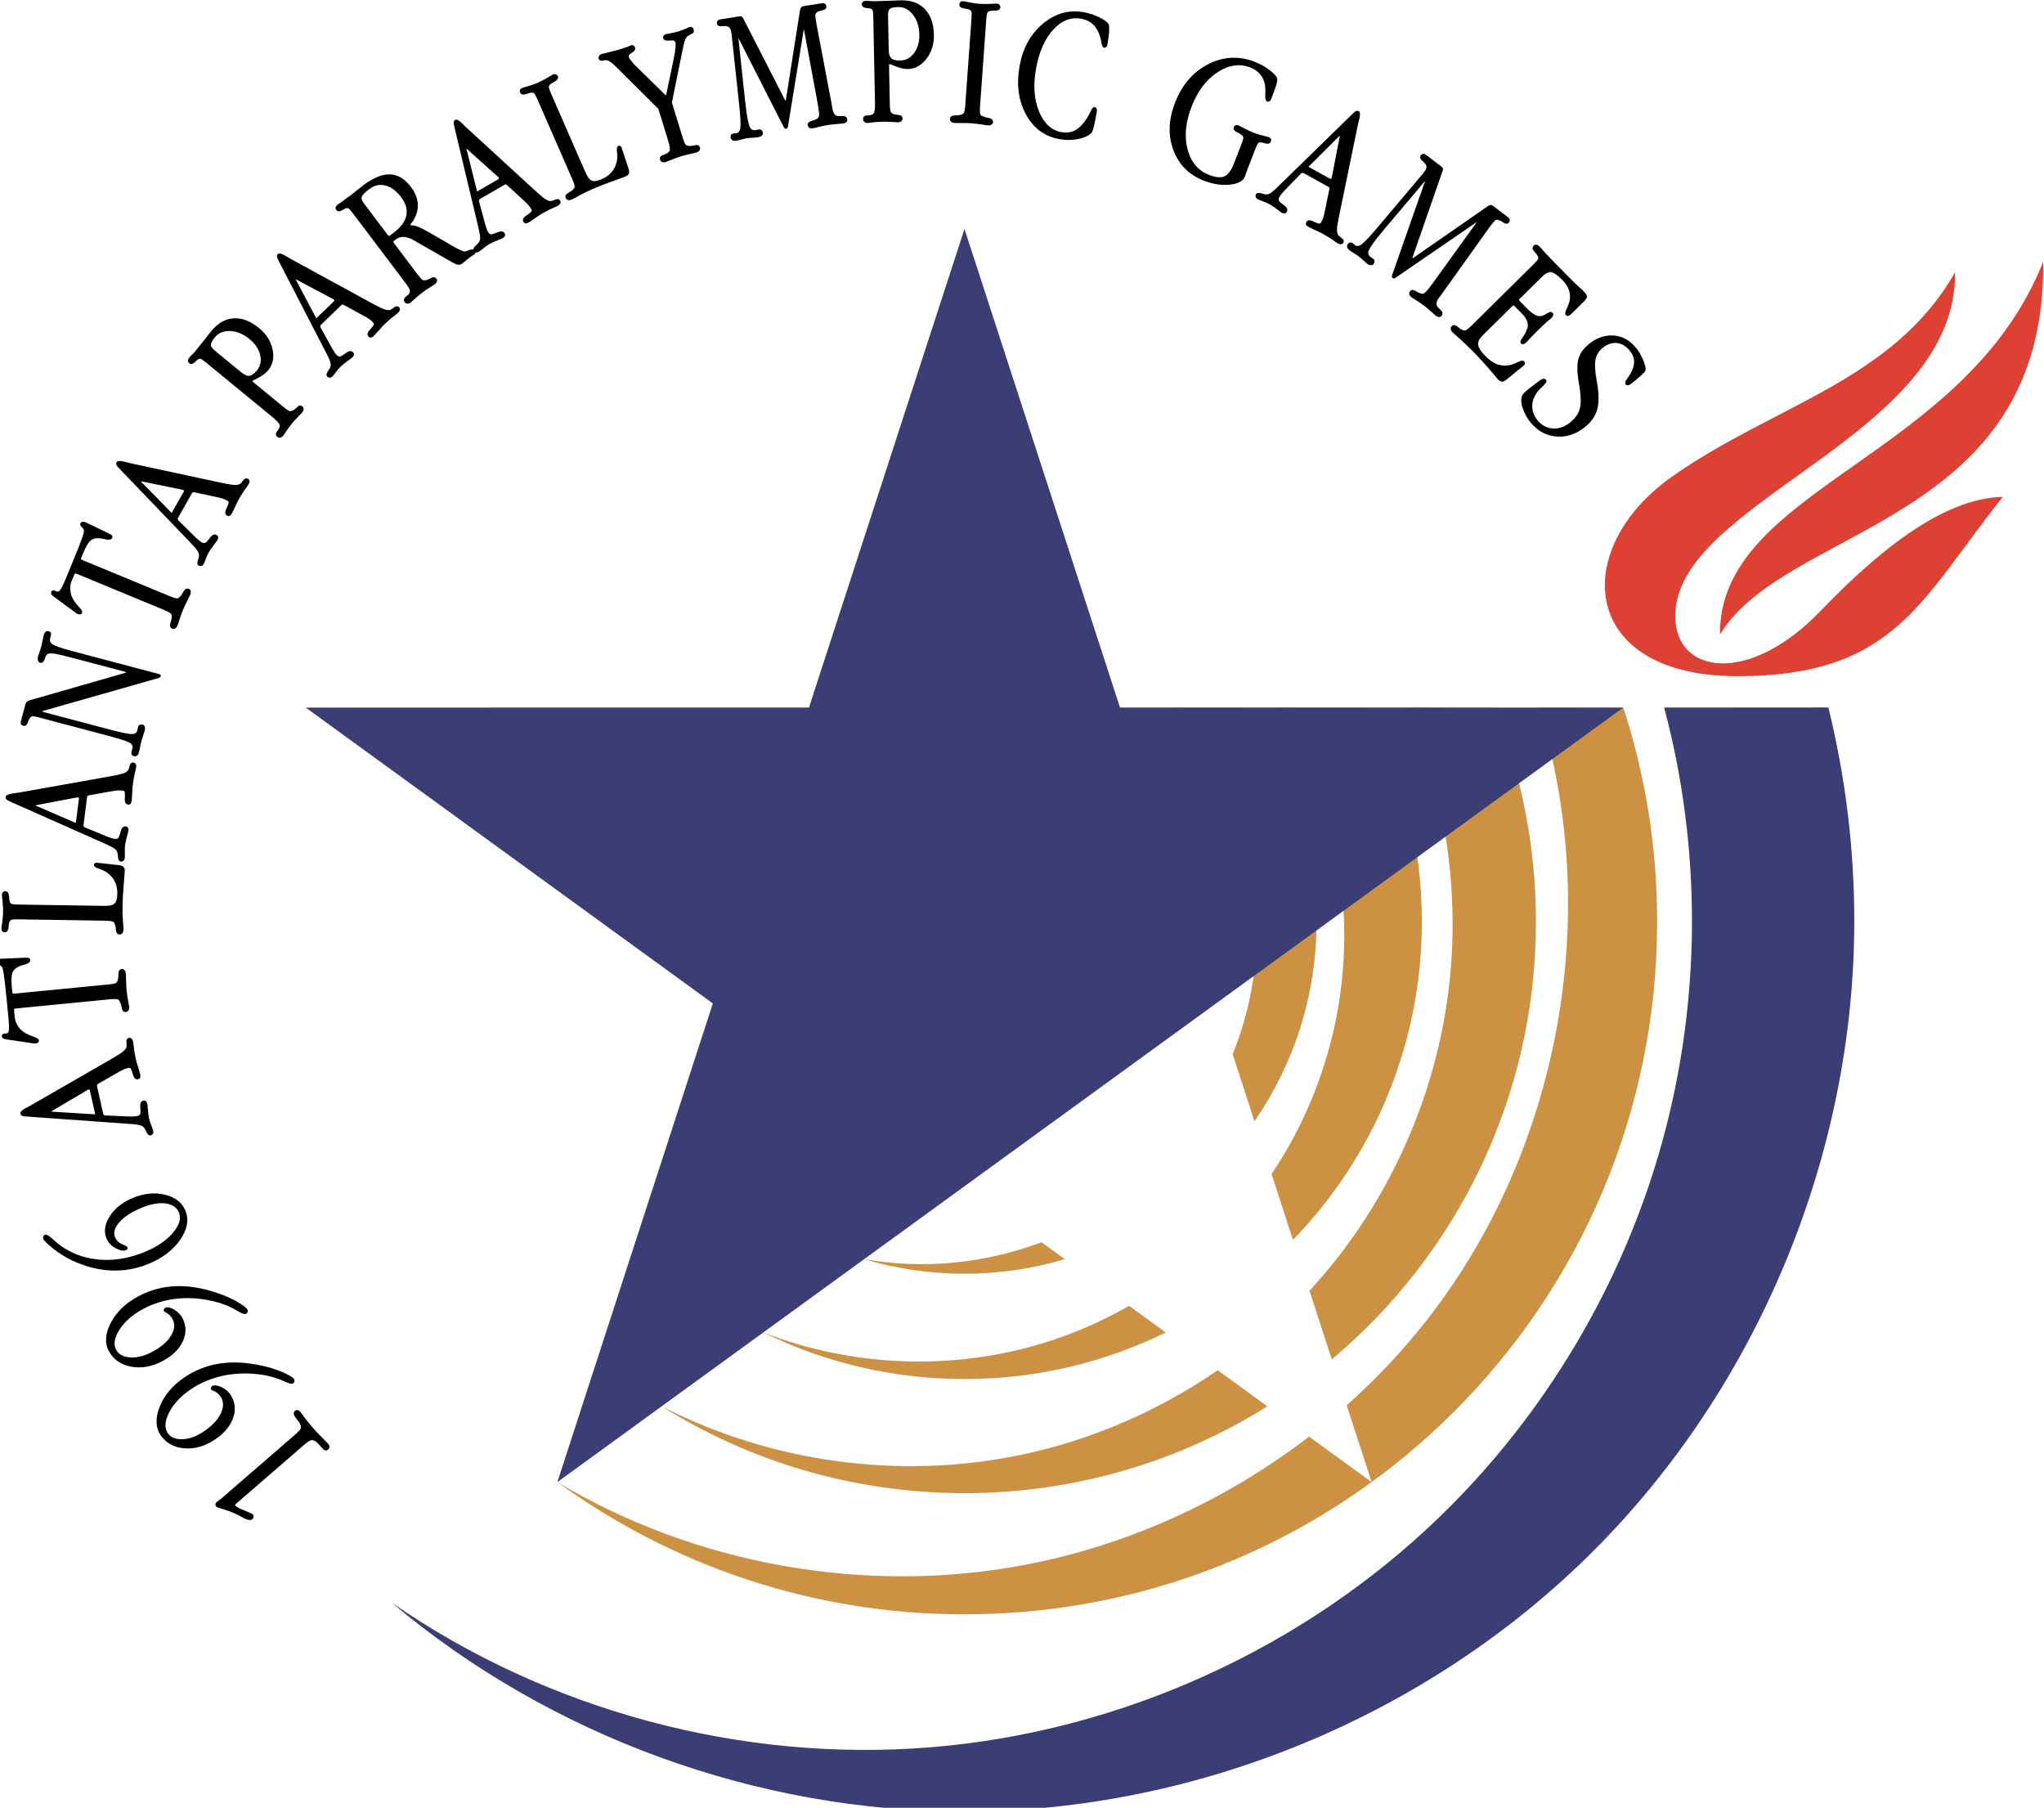 <?xml version="1.0" encoding="UTF-8"?>
<!-- Created with Inkscape (http://www.inkscape.org/) -->
<svg width="79.375mm" height="70.191mm" version="1.1" viewBox="0 0 79.375 70.191" xmlns="http://www.w3.org/2000/svg" xmlns:cc="http://creativecommons.org/ns#" xmlns:dc="http://purl.org/dc/elements/1.1/" xmlns:rdf="http://www.w3.org/1999/02/22-rdf-syntax-ns#">
 <g transform="translate(355.77 -237.06)">
  <g transform="matrix(.255 0 0 .255 -265.23 229.05)">
   <path d="m-176.65 139.15c10.215 11.401 14.849 27.583 12.218 42.663-0.605 3.467-1.589 6.861-2.906 10.121l3.319 10.216c5.963-8.642 9.458-19.117 9.458-30.411 0-12.236-4.099-23.515-10.999-32.538zm16.183 0c6.69 10.522 10.251 23.008 10.118 35.476s-3.961 24.874-10.875 35.251c-0.063 0.095-0.129 0.188-0.193 0.283l3.262 10.041c12.149-12.537 19.63-29.624 19.63-48.461 0-11.778-2.924-22.811-8.084-32.538zm19.82 0c6.026 13.907 8.124 29.49 5.991 44.495-2.132 15.005-8.489 29.387-18.15 41.064-0.914 1.105-1.862 2.182-2.833 3.236l3.397 10.456c19.005-15.963 31.09-39.9 31.09-66.662 0-11.53-2.242-22.468-6.314-32.538zm19.895 0c9.816 31.348 3.258 67.342-16.982 93.214-3.678 4.701-7.785 9.057-12.238 13.028l3.796 11.683-9.532-6.925c-12.739 9.801-27.771 16.638-43.576 19.587-24.116 4.5-49.819-0.09-70.851-12.629 17.425 12.662 38.822 20.111 61.959 20.111 58.255 0 105.48-47.225 105.48-105.48 0-11.38-1.802-22.269-5.137-32.538zm-75.689 81.408c-8.563 3.228-17.994 4.181-27.009 2.572l0.025 0.023c4.833 1.431 9.951 2.2 15.249 2.2 5.312 0 10.441-0.776 15.286-2.215zm13.33 9.684c-3.988 2.282-8.215 4.144-12.599 5.523-13.977 4.399-29.452 3.87-43.117-1.475 9.234 4.546 19.645 7.099 30.652 7.099 10.998 0 21.398-2.553 30.646-7.092zm13.496 9.805c-9.104 6.258-19.443 10.725-30.266 12.946-18.28 3.751-37.814 1.074-54.423-7.457 13.363 8.381 29.18 13.227 46.129 13.227 16.942 0 32.75-4.847 46.122-13.222z" fill="#cc9143" fill-rule="evenodd"/>
   <path d="m-121.96 95.55q-0.598-0.759-0.971-1.714-0.375-0.935-0.328-1.587 0.018-0.413 0.214-0.693 0.22-0.318 0.789-0.767 0.547-0.431 0.902-0.693 0.344-0.253 0.623-0.473 0.424-0.334 0.653-0.388 0.24-0.063 0.363 0.094 0.158 0.201-0.559 0.875-0.724 0.643-1.072 1.28-0.582 0.983-0.503 2.025 0.09 1.033 0.794 1.926 0.95 1.205 2.401 1.347 1.433 0.119 2.739-0.91 1.228-0.968 1.563-2.173 0.182-0.596 0.136-1.573-0.026-0.975-0.261-2.328-0.435-2.48-0.075-3.723 0.36-1.242 1.61-2.228 1.763-1.39 3.715-1.209 1.929 0.198 3.267 1.895 0.642 0.815 1.039 1.823 0.408 0.999 0.329 1.405-0.041 0.177-0.598 0.688-0.489 0.458-1.55 1.294-0.212 0.167-0.388 0.197-0.176 0.03-0.264-0.082-0.15-0.19 0.247-0.72 0.28-0.402 0.483-0.742 0.609-1.041 0.591-1.913-7e-3 -0.881-0.623-1.662-0.906-1.15-2.061-1.307-1.177-0.14-2.283 0.731-0.949 0.748-1.172 1.865t0.216 3.557q0.248 1.325 0.238 2.345 0.01 1.023-0.206 1.736-0.419 1.488-1.859 2.623-2.031 1.601-4.3 1.363-2.291-0.221-3.839-2.185zm3.216-24.393 2.887 2.921q0.519 0.526 1.089 1.041 0.58 0.526 0.63 0.576 0.619 0.627 0.638 0.868-0.021 0.241-0.476 0.691l-1.789 1.768q-0.263 0.26-0.444 0.339-0.181 0.059-0.301-0.062-0.17-0.172 0.196-0.913 0.346-0.721 0.44-1.274 0.126-0.884-0.171-1.669-0.287-0.775-1.026-1.523-1.089-1.102-1.762-1.196-0.653-0.094-1.481 0.725l-3.396 3.357q-0.182 0.18-0.173 0.29 0.01 0.09 0.309 0.394l1.019 1.031q0.559 0.566 1.09 0.881 0.481 0.284 0.883 0.287 0.352-0.028 0.584-0.117 0.302-0.119 0.635-0.348 0 0 0.081-0.04 0.383-0.239 0.553-0.067 0.12 0.121 0.069 0.272-0.031 0.151-0.213 0.33-0.081 0.08-0.677 0.589-0.596 0.509-1.263 1.168-1.051 1.039-1.79 1.849l-0.142 0.14q-0.152 0.15-0.323 0.219-0.161 0.039-0.261-0.062-0.18-0.182 0.195-0.672l0.02-0.02q0.03-0.03 0.051-0.07 0.03-0.03 0.041-0.06 0.487-0.741 0.702-1.433 0.154-0.532-0.064-1.116-0.208-0.574-0.787-1.16l-1.129-1.142q-0.16-0.162-0.291-0.152-0.131 0.009-0.363 0.239l-4.447 4.395q-0.768 0.759-0.682 1.493 0.096 0.744 1.065 1.725 0.949 0.96 1.821 1.317 0.872 0.357 1.898 0.202 0.563-0.077 1.349-0.454 0.736-0.367 0.916-0.186 0.05 0.051 0.059 0.181 0.029 0.131-0.021 0.181-0.04 0.04-0.111 0.09-0.071 0.05-0.151 0.11-0.061 0.06-0.151 0.13l-2.131 1.746q-0.505 0.419-0.736 0.428-0.231 0.029-0.581-0.325-0.15-0.152-0.509-0.596-1.626-1.969-3.315-3.677-1.369-1.385-2.738-2.568-0.35-0.314-0.35-0.314-0.2-0.202-0.239-0.403-0.019-0.201 0.143-0.361 0.273-0.27 0.753 0.155 0.28 0.243 0.4 0.304 0.531 0.315 0.823 0.246 0.322-0.079 1.09-0.838l9.471-9.36q0.546-0.539 0.648-0.8 0.072-0.251-0.137-0.604-0.149-0.232-0.199-0.303-0.08-0.101-0.23-0.253-0.269-0.313-0.289-0.474-9e-3 -0.171 0.132-0.311 0.142-0.14 0.312-0.109 0.151 0.011 0.34 0.203l0.18 0.182q0.299 0.343 0.919 1.01 0.579 0.626 0.909 0.96zm-19.254-16.081 2.273 1.73q0.226 0.172 0.271 0.278 0.045 0.105-0.025 0.267l-4.587 13.188q-0.043 0.128-0.044 0.199 0.011 0.08 0.056 0.114 0.045 0.034 0.142 9.78e-4 0.06-0.008 0.191-0.087l11.232-7.793 0.017-0.023q0.426-0.301 0.674-0.112l2.33 1.773q0.147 0.112 0.191 0.288 0.022 0.159-0.082 0.295-0.241 0.317-0.702-0.016-0.438-0.316-0.773-0.392-0.326-0.088-0.552 0.045-0.214 0.141-0.636 0.695l-0.37 0.486-7.387 10.343-0.232 0.305-0.017 0.023q-0.608 0.823-0.311 1.371 0.151 0.294 0.527 0.598 0.452 0.415 0.194 0.755-0.112 0.147-0.305 0.143-0.193-0.004-0.408-0.168-0.011-0.009-0.669-0.599-0.658-0.59-1.099-0.926-0.486-0.37-1.185-0.813t-0.733-0.468q-0.226-0.172-0.293-0.366-0.047-0.196 0.091-0.377 0.215-0.283 0.756 0.039 0.575 0.348 0.904 0.384 0.29 0.042 0.538-0.144 0.26-0.177 0.759-0.833l0.43-0.565 6.758-9.376q0.129-0.17 0.161-0.235 0.046-0.108 0.035-0.116-0.034-0.026-0.114-0.015-0.06 0.008-0.143 0.07l-12.468 8.549q-0.094 0.053-0.171 0.084-0.08 0.011-0.136-0.032-0.045-0.034-0.056-0.114 4.9e-4 -0.071 0.035-0.187l5.021-14.322q0.012-0.062-5e-3 -0.111-0.051-0.074-0.085-0.1-0.034-0.026-0.105 0.045-0.109 0.096-0.203 0.22l-6.098 7.217-0.086 0.113-0.146 0.192q-0.63 0.735-1.026 1.255-1.041 1.369-1.144 1.879-0.109 0.542 0.355 0.895 0.113 0.086 0.212 0.144 0.11 0.066 0.246 0.169 0.136 0.103 0.137 0.265 0.01 0.151-0.119 0.32-0.129 0.17-0.336 0.137-0.224-0.01-0.485-0.208-0.26-0.198-0.599-0.527-0.361-0.346-0.622-0.544-0.351-0.267-0.792-0.531-0.442-0.265-0.645-0.419-0.26-0.198-0.318-0.403-0.058-0.205 0.088-0.397 0.12-0.158 0.28-0.18 0.142 9.78e-4 0.346 0.156 0.102 0.077 0.15 0.132 0.048 0.054 0.116 0.106 0.475 0.361 1.152-0.106 0.72-0.524 2.683-2.869l6.726-7.972 0.198-0.26q0.301-0.396 0.332-0.694 0.05-0.301-0.152-0.598-0.189-0.268-0.485-0.512-0.478-0.381-0.237-0.698 0.112-0.147 0.251-0.166 0.159-0.022 0.329 0.107zm-10.377-4.81-2.91 14.118q-0.306 1.488-0.296 1.997-0.011 0.547 0.191 0.886 0.133 0.171 0.527 0.455 0.42 0.298 0.268 0.571-0.09 0.162-0.262 0.18-0.173 0.018-0.433-0.127-0.062-0.034-0.142-0.095-0.08-0.061-0.217-0.137-0.573-0.432-0.976-0.672-0.632-0.383-0.968-0.57-0.36-0.2-1.115-0.538t-0.942-0.441q-0.311-0.172-0.388-0.297-0.07-0.137 0.026-0.311 0.11-0.199 0.371-0.2 0.266 0.018 0.683 0.233l0.075 0.041q0.656 0.283 0.83 0.233 0.186-0.043 0.352-0.341 0.138-0.249 0.247-0.562 0.124-0.37 0.196-0.704l0.771-3.733q0.032-0.145-7e-3 -0.28t-0.151-0.197l-3.852-2.138q-0.112-0.062-0.291-0.032-0.167 0.037-0.275 0.173l-2.517 2.602q-0.226 0.232-0.448 0.515-0.181 0.208-0.305 0.432-0.193 0.348-0.121 0.599 0.066 0.232 0.454 0.528 0.653 0.492 0.784 0.695 0.13 0.235-1e-3 0.471-0.083 0.149-0.236 0.162-0.153 0.012-0.389-0.119-0.075-0.041-0.715-0.527-0.641-0.486-1.125-0.755-0.422-0.234-0.993-0.437-0.57-0.203-0.794-0.327-0.199-0.11-0.238-0.246-0.057-0.161 0.026-0.311 0.152-0.273 0.791-0.049 0.639 0.225 1.085 0.066 0.265-0.097 0.68-0.435 0.363-0.302 1.472-1.393l10.677-10.425q0.132-0.122 0.132-0.122 0.379-0.391 0.616-0.26 0.261 0.145 0.036 1.077-0.098 0.352-0.185 0.743zm-3.736 8.166 1.201-6.176q0.039-0.157 0.029-0.228-0.01-0.07-0.047-0.091-0.05-0.028-0.115 0.001-0.065 0.029-0.157 0.108l-4.499 4.476q-0.119 0.097-0.119 0.097-0.033 0.03-0.054 0.068-0.035 0.062 6e-3 0.166 0.022 0.077 0.134 0.139l3.131 1.738q0.124 0.069 0.233 0.048 0.116-0.033 0.178-0.145l0.062-0.112q0.014-0.025 8e-3 -0.044 0.014-0.025 8e-3 -0.044zm-14.89-2.132 1.166-3.008q0.277-0.716 0.24-0.974-0.032-0.271-0.354-0.503-0.242-0.201-0.635-0.368-0.594-0.276-0.461-0.62 0.062-0.159 0.19-0.216 0.147-0.065 0.359 0.017 0.119 0.046 0.839 0.432 0.807 0.435 1.496 0.702 0.663 0.257 1.485 0.454 0.725 0.174 0.818 0.21 0.172 0.067 0.229 0.195 0.057 0.129-0.01 0.301-0.139 0.358-0.729 0.19-0.355-0.107-0.511-0.137-0.407-0.051-0.611 0.083-0.191 0.139-0.504 0.948l-1.263 3.26q-0.164 0.424-0.238 0.654-0.028 0.111-0.069 0.217t-0.051 0.133q-0.375 0.967-2.236 1.13-1.848 0.168-3.809-0.592-3.366-1.304-4.589-4.598-1.223-3.293 0.25-7.096 1.571-4.055 4.975-5.799 3.422-1.752 7-0.366 1.206 0.467 2.196 1.217t1.138 1.233q0.063 0.192-0.107 0.827-0.158 0.564-0.81 2.247-0.067 0.172-0.187 0.247-0.107 0.08-0.253 0.024-0.252-0.098-0.192-0.959 0.022-0.647-2e-3 -0.9-0.021-1.166-0.658-2.038-0.624-0.867-1.698-1.283-2.504-0.97-5.12 0.744t-3.996 5.279q-1.407 3.631-0.623 6.602 0.792 2.989 3.363 3.986 1.511 0.585 2.396 0.227 0.904-0.366 1.577-2.102zm-32.672-14.743q0.708-4.046 3.469-6.39 2.778-2.356 6.124-1.771 1.218 0.213 2.349 0.757 1.14 0.575 1.385 0.992 0.097 0.19 0.064 1.036-0.058 0.827-0.274 2.058-0.025 0.14-0.128 0.237-0.09 0.1-0.202 0.08-0.21-0.037-0.315-0.675-0.096-0.608-0.237-1.037-0.397-1.195-1.118-1.855-0.721-0.66-1.869-0.861-2.394-0.419-4.357 1.734-1.964 2.152-2.651 6.086-0.656 3.752 0.501 6.537 1.174 2.773 3.498 3.18 1.316 0.23 2.318-0.388 1.033-0.627 1.926-2.188 0.104-0.184 0.354-0.703 0.287-0.57 0.483-0.536 0.126 0.022 0.171 0.174 0.062 0.141 0.023 0.365-0.318 1.82-0.475 2.384-0.19 0.674-0.348 0.834-0.621 0.584-1.923 0.847-1.346 0.27-2.787 0.017-3.29-0.575-4.998-3.673-1.706-3.112-0.984-7.241zm-5.315-7.31-0.952 13.282q-0.081 1.134 0.085 1.402 0.167 0.254 0.766 0.44 0.209 0.072 0.491 0.106 0.661 0.119 0.632 0.53-0.013 0.184-0.206 0.284-0.178 0.101-0.462 0.081-0.014-1e-3 -0.93-0.138-0.916-0.137-1.554-0.183-0.61-0.044-1.564-0.041-0.955 0.003-0.969 0.002-0.298-0.021-0.46-0.147-0.161-0.14-0.145-0.367 0.027-0.383 0.697-0.378 0.385-9.3e-4 0.53-0.033 0.635-0.111 0.837-0.353 0.19-0.271 0.268-1.349l0.952-13.282q0.053-0.737-0.042-1-0.083-0.234-0.499-0.392-0.25-0.089-0.688-0.135-0.661-0.119-0.635-0.487 0.013-0.184 0.12-0.276 0.122-0.105 0.348-0.089 0.043 3e-3 0.913 0.179 0.871 0.176 1.565 0.226 0.751 0.054 1.681 0.006 0.944-0.046 0.944-0.046 0.184 0.013 0.318 0.137 0.105 0.122 0.093 0.292-0.026 0.369-0.698 0.392-0.427-0.002-0.585 0.015-0.462 0.081-0.618 0.269-0.173 0.23-0.232 1.052zm-14.965-0.409 0.103 5.158 1e-3 0.057q0.02 1.009 0.482 1.369t1.414 0.341q1.321-0.026 2.194-1.181 0.872-1.169 0.838-2.902-0.038-1.89-1.014-3.121-0.963-1.232-2.355-1.204-0.98 0.02-1.33 0.297-0.35 0.277-0.332 1.186zm0.154 7.744 0.112 5.612q0.022 1.094 0.169 1.333 0.119 0.253 0.562 0.401 0.086 0.027 0.228 0.052 0.043-8.49e-4 0.171 0.025 0.128 0.026 0.214 0.038 0.384 0.021 0.486 0.118 0.101 0.097 0.106 0.325 4e-3 0.185-0.15 0.301-0.182 0.117-0.424 0.122 0 0-0.811-0.055-0.854-0.054-1.493-0.041-0.654 0.013-1.505 0.101-0.794 0.087-0.794 0.087-0.242 0.005-0.4-0.106-0.159-0.125-0.163-0.352-4e-3 -0.185 0.094-0.286 0.111-0.116 0.282-0.119 0.853-0.017 1.159-0.322 0.306-0.319 0.281-1.583l-0.265-13.313q-0.016-0.796-0.12-1.007-0.104-0.225-0.447-0.332-0.214-0.053-0.584-0.074-0.584-0.059-0.591-0.429-4e-3 -0.199 0.122-0.301 0.098-0.101 0.382-0.107 0.284-0.006 0.64 0.03 0.37 0.035 0.47 0.033l0.412-0.008q0.384-0.008 2.06-0.069 1.676-0.062 1.747-0.063 2.273-0.045 3.551 1.308 1.278 1.339 1.327 3.797 0.042 2.089-1.094 3.575-1.136 1.487-2.756 1.519-0.739 0.015-1.742-0.378-0.989-0.393-1.045-0.391-0.114 0.002-0.154 0.117-0.041 0.1-0.034 0.441zm-25.592-7.079 2.821-0.448q0.281-0.045 0.388-0.004 0.107 0.041 0.176 0.202l6.363 12.429q0.062 0.12 0.113 0.169 0.065 0.047 0.121 0.038 0.056-0.009 0.099-0.102 0.035-0.049 0.069-0.198l2.128-13.504-4e-3 -0.028q0.076-0.516 0.385-0.565l2.891-0.459q0.182-0.029 0.341 0.061 0.13 0.094 0.157 0.263 0.062 0.393-0.497 0.496-0.531 0.099-0.818 0.288-0.289 0.175-0.349 0.43-0.046 0.252 0.063 0.94l0.096 0.604 2.372 12.487 0.06 0.379 4e-3 0.028q0.175 1.008 0.776 1.172 0.317 0.094 0.796 0.032 0.612-0.04 0.679 0.381 0.029 0.182-0.108 0.319-0.137 0.137-0.403 0.179-0.014 0.002-0.895 0.07-0.881 0.068-1.429 0.155-0.604 0.096-1.406 0.295-0.803 0.199-0.845 0.206-0.281 0.045-0.467-0.041-0.174-0.102-0.21-0.326-0.056-0.351 0.551-0.519 0.648-0.175 0.902-0.388 0.23-0.18 0.268-0.489 0.051-0.31-0.078-1.124l-0.111-0.702-2.107-11.364q-0.033-0.211-0.059-0.278-0.046-0.108-0.06-0.106-0.042 0.007-0.089 0.072-0.035 0.049-0.048 0.151l-2.436 14.92q-0.026 0.105-0.057 0.182-0.047 0.065-0.117 0.076-0.056 0.009-0.121-0.038-0.051-0.049-0.111-0.155l-6.883-13.526q-0.037-0.052-0.084-0.073-0.089-0.015-0.131-8e-3 -0.042 0.007-0.041 0.107-6e-3 0.145 0.019 0.299l1.003 9.395 0.022 0.14 0.038 0.239q0.096 0.963 0.198 1.609 0.27 1.698 0.568 2.126 0.317 0.453 0.892 0.362 0.14-0.022 0.25-0.054 0.124-0.034 0.293-0.061t0.287 0.084q0.116 0.097 0.15 0.307 0.033 0.211-0.133 0.338-0.162 0.155-0.485 0.207-0.323 0.051-0.795 0.069-0.5 0.022-0.823 0.073-0.435 0.069-0.931 0.206-0.496 0.136-0.749 0.177-0.323 0.051-0.511-0.048-0.188-0.1-0.226-0.338-0.031-0.196 0.063-0.327 0.099-0.102 0.352-0.142 0.126-0.02 0.199-0.017 0.072 0.003 0.157-0.01 0.589-0.094 0.719-0.906 0.119-0.882-0.22-3.922l-1.115-10.37-0.051-0.323q-0.078-0.491-0.273-0.719-0.183-0.244-0.537-0.303-0.324-0.049-0.706-3e-3 -0.606 0.082-0.668-0.311-0.029-0.182 0.054-0.296 0.094-0.13 0.305-0.164zm-13.202 6.79 4.738 4.649q0.035 0.064 0.133 0.093 0.081 0.02 0.135 3e-3 0.054-0.017 0.083-0.07 9e-3 -0.018 0.049-0.179l1.202-5.785q0.14-0.653 0.188-1.367 0.054-0.597-9e-3 -0.8-0.155-0.502-0.953-0.39-0.798 0.113-0.911-0.254-0.046-0.149 0.037-0.264 0.093-0.133 0.297-0.196 0.054-0.017 0.731-0.137 0.677-0.12 1.302-0.313 0.462-0.143 1.024-0.391 0.522-0.236 0.522-0.236 0.177-0.055 0.287 0.015 0.12 0.052 0.175 0.229 0.075 0.244 0.01 0.369-0.085 0.16-0.447 0.287-0.073 0.052-0.11 0.078-0.041 0.013-0.077 0.039-0.041 0.013-0.077 0.039-0.041 0.013-0.064 0.035-0.529 0.357-0.732 1.386-0.04 0.161-0.04 0.161l-1.776 8.744 1.631 5.282 0.054 0.177q0.273 0.883 0.497 1.081 0.221 0.185 0.684 0.19 0.229 0.019 0.505-0.052 0.059-0.003 0.113-0.02 0.041-0.013 0.059-0.003 0.38-0.117 0.518-0.056 0.152 0.057 0.227 0.302 0.054 0.177-0.088 0.34-0.129 0.159-0.401 0.243-0.014 0.004-0.89 0.201-0.876 0.196-1.46 0.377t-1.418 0.512q-0.834 0.332-0.848 0.336-0.272 0.084-0.468 0.026-0.187-0.076-0.254-0.293-0.054-0.177 0.011-0.301 0.075-0.142 0.238-0.193 0.91-0.281 1.147-0.667 0.251-0.39-0.126-1.612l-1.543-4.997-6.549-6.515q-0.409-0.409-0.821-0.683-0.39-0.251-0.695-0.276-0.108-0.011-0.51 0.083-0.406 0.081-0.482-0.164-0.063-0.204 0.049-0.372 0.098-0.164 0.342-0.24 0 0 0.361-0.082 1.446-0.328 2.627-0.692 0.72-0.222 1.287-0.457 0.155-0.077 0.155-0.077 0.177-0.055 0.287 0.015 0.107 0.056 0.161 0.233 0.105 0.339-0.487 0.686t-0.47 0.74q0.059 0.19 0.294 0.519 0.187 0.269 0.547 0.664zm-12.724 4.292 5.33 12.203q0.472 1.081 1.054 1.276 0.563 0.188 1.605-0.267 0.977-0.427 1.561-1.147 0.57-0.683 0.783-1.722 0.112-0.561 0.024-1.329-0.087-0.768 0.095-0.848 0.065-0.028 0.185-0.003 0.105 0.063 0.128 0.115 0.08 0.182 0.171 0.499l0.863 2.616q0.011 0.026 0.027 0.097 0.028 0.065 0.038 0.123 0.238 0.687-0.296 0.92-0.391 0.171-2.122 0.787-1.731 0.617-2.994 1.168-1.302 0.569-2.706 1.368-0.47 0.237-0.47 0.237-0.273 0.119-0.462 0.078-0.194-0.055-0.285-0.263-0.154-0.352 0.415-0.647 0.327-0.174 0.427-0.264 0.484-0.382 0.525-0.679 0.043-0.329-0.39-1.319l-5.33-12.203q-0.296-0.677-0.502-0.866-0.182-0.169-0.624-0.115-0.263 0.037-0.672 0.201-0.641 0.202-0.788-0.136-0.074-0.169-0.023-0.3 0.059-0.15 0.267-0.241 0.039-0.017 0.892-0.266 0.853-0.248 1.491-0.527 0.69-0.301 1.491-0.775 0.814-0.48 0.814-0.48 0.169-0.074 0.345-0.027 0.15 0.059 0.218 0.215 0.148 0.339-0.436 0.671-0.379 0.197-0.511 0.285-0.371 0.286-0.422 0.525-0.047 0.284 0.283 1.039zm-12.89 5.268 10.622 9.744q1.12 1.026 1.562 1.279 0.464 0.29 0.858 0.291 0.215-0.026 0.661-0.219 0.471-0.207 0.628 0.063 0.093 0.16 0.019 0.317t-0.331 0.307q-0.061 0.036-0.155 0.073-0.093 0.038-0.228 0.116-0.665 0.27-1.078 0.493-0.654 0.346-0.986 0.538-0.357 0.207-1.034 0.681-0.678 0.475-0.862 0.582-0.307 0.178-0.454 0.181-0.153-0.01-0.253-0.182-0.114-0.197 0.019-0.421 0.152-0.219 0.551-0.467l0.074-0.043q0.579-0.418 0.626-0.593 0.059-0.182-0.112-0.477-0.142-0.246-0.356-0.5-0.254-0.296-0.504-0.529l-2.808-2.578q-0.108-0.102-0.244-0.138-0.136-0.036-0.247 0.028l-3.812 2.209q-0.111 0.064-0.177 0.234-0.054 0.162 7e-3 0.324l0.941 3.495q0.083 0.313 0.212 0.649 0.086 0.262 0.214 0.483 0.2 0.344 0.452 0.412 0.233 0.062 0.687-0.119 0.758-0.308 0.999-0.316 0.268 9e-3 0.403 0.243 0.086 0.148 0.018 0.285t-0.302 0.273q-0.074 0.043-0.819 0.343-0.746 0.301-1.225 0.578-0.418 0.242-0.885 0.628t-0.688 0.514q-0.197 0.114-0.333 0.078-0.168-0.034-0.253-0.182-0.157-0.271 0.364-0.704 0.521-0.433 0.613-0.897 0.053-0.277-0.024-0.807-0.073-0.467-0.44-1.979l-3.466-14.514q-0.036-0.176-0.036-0.176-0.141-0.526 0.093-0.662 0.258-0.15 0.943 0.521 0.252 0.265 0.543 0.54zm5.091 7.397-4.684-4.2q-0.115-0.114-0.181-0.142-0.065-0.028-0.102-0.006-0.049 0.029-0.058 0.099-8e-3 0.071 0.012 0.19l1.532 6.158q0.022 0.151 0.022 0.151 9e-3 0.044 0.03 0.081 0.036 0.061 0.145 0.08 0.078 0.021 0.188-0.043l3.099-1.795q0.123-0.071 0.161-0.175 0.031-0.117-0.033-0.227l-0.064-0.111q-0.014-0.025-0.034-0.03-0.014-0.025-0.034-0.03zm-16.438 9.099 0.465-0.351q1.746-1.32 2.045-2.739 0.29-1.431-0.832-2.916-1.114-1.474-2.477-1.815-1.343-0.339-2.533 0.561-1.02 0.771-1.206 1.232-0.183 0.441 0.408 1.224l3.513 4.648q0.189 0.249 0.308 0.266 0.105 0.045 0.309-0.109zm2.57-1.479q0.991-0.268 2.996 0.924 0.199 0.099 0.245 0.136l2.874 1.658q0.074 0.051 0.242 0.155 0.179 0.096 0.291 0.172 1.786 1.019 2.115 0.913 0.145-0.02 0.273-0.064 0.193-0.075 0.281-0.123 0.653-0.244 0.833-0.006 0.086 0.113 0.072 0.213-0.036 0.117-0.161 0.211-0.011 0.009-0.278 0.174-0.289 0.183-0.357 0.234-0.147 0.111-0.629 0.511-0.47 0.391-0.47 0.391-0.317 0.24-0.579 0.224-0.244 0.007-0.865-0.344l-5.591-3.202-0.14-0.09q-1.849-1.079-2.982-0.222l-0.283 0.214q-0.193 0.146-0.201 0.276-5e-3 0.111 0.183 0.36l3.488 4.614q0.591 0.782 0.833 0.938 0.254 0.147 0.651 0.06 0.261-0.055 0.69-0.29 0.491-0.317 0.739 0.011 0.111 0.147 0.055 0.332-0.079 0.202-0.272 0.348 0 0-0.689 0.432-0.723 0.457-1.233 0.843-0.521 0.394-1.159 0.965-0.592 0.537-0.592 0.537-0.193 0.146-0.386 0.149-0.202-0.008-0.339-0.189-0.137-0.181-0.061-0.364 0.053-0.165 0.371-0.405 0.465-0.351 0.509-0.741 0.035-0.401-0.376-0.945-0.043-0.057-0.109-0.167-0.066-0.111-0.22-0.315l-8.029-10.623q-0.48-0.635-0.688-0.745-0.216-0.121-0.557-0.006-0.204 0.083-0.516 0.283-0.508 0.295-0.73-1.2e-4 -0.12-0.159-0.089-0.307 0.042-0.156 0.257-0.319-0.011 0.009-0.011 0.009t0.743-0.526q0.856-0.611 1.208-0.877 0.011-0.009 0.856-0.682 0.822-0.657 1.037-0.82 2.301-1.74 4.03-1.692 1.74 0.039 3.119 1.864 1.131 1.496 1.014 2.992-0.102 1.538-1.41 2.918zm-17.996 5.008 12.651 6.908q1.334 0.727 1.824 0.867 0.52 0.17 0.903 0.076 0.202-0.077 0.59-0.371 0.408-0.314 0.625-0.089 0.128 0.133 0.095 0.303t-0.248 0.378q-0.051 0.049-0.133 0.108-0.081 0.059-0.194 0.167-0.58 0.422-0.928 0.737-0.551 0.493-0.828 0.759-0.297 0.286-0.84 0.91t-0.697 0.772q-0.256 0.247-0.397 0.284-0.151 0.027-0.289-0.116-0.158-0.164-0.083-0.414 0.095-0.25 0.422-0.585l0.061-0.059q0.462-0.545 0.465-0.725 0.013-0.191-0.223-0.436-0.197-0.205-0.465-0.4-0.318-0.227-0.616-0.393l-3.344-1.828q-0.129-0.073-0.27-0.075t-0.233 0.086l-3.17 3.059q-0.092 0.089-0.115 0.269-0.013 0.171 0.085 0.313l1.753 3.167q0.156 0.284 0.362 0.579 0.147 0.234 0.324 0.418 0.276 0.286 0.538 0.291 0.241 0.004 0.638-0.28 0.662-0.481 0.894-0.547 0.262-0.056 0.45 0.139 0.118 0.123 0.086 0.273-0.033 0.15-0.227 0.338-0.061 0.059-0.713 0.53-0.652 0.471-1.05 0.856-0.348 0.336-0.708 0.822-0.36 0.486-0.544 0.664-0.164 0.158-0.304 0.155-0.171 7e-3 -0.289-0.116-0.217-0.225 0.185-0.771 0.402-0.546 0.38-1.018-0.015-0.282-0.217-0.778-0.183-0.435-0.902-1.815l-6.85-13.257q-0.077-0.162-0.077-0.162-0.263-0.477-0.069-0.665 0.215-0.207 1.04 0.28 0.308 0.196 0.656 0.394zm6.718 5.958-5.556-2.953q-0.139-0.083-0.209-0.094-0.07-0.011-0.101 0.018-0.041 0.039-0.032 0.11 9e-3 0.071 0.057 0.182l2.966 5.61q0.058 0.142 0.058 0.142 0.019 0.041 0.049 0.071 0.049 0.051 0.16 0.043 0.08 0.001 0.172-0.087l2.577-2.487q0.102-0.099 0.114-0.209 2e-3 -0.121-0.087-0.213l-0.089-0.092q-0.02-0.02-0.04-0.021-0.02-0.02-0.04-0.021zm-18.136 8.085 3.987 3.274 0.044 0.036q0.78 0.64 1.354 0.523 0.574-0.117 1.178-0.853 0.839-1.021 0.528-2.435-0.321-1.422-1.661-2.523-1.461-1.199-3.031-1.257-1.562-0.069-2.446 1.008-0.622 0.758-0.639 1.204-0.017 0.446 0.686 1.023zm5.986 4.915 4.338 3.562q0.846 0.694 1.123 0.738 0.27 0.074 0.67-0.167 0.076-0.048 0.188-0.14 0.027-0.033 0.13-0.114 0.103-0.081 0.168-0.138 0.265-0.279 0.405-0.292 0.14-0.014 0.316 0.131 0.143 0.117 0.131 0.31-0.029 0.215-0.183 0.402 0 0-0.569 0.581-0.596 0.614-1.002 1.108-0.415 0.505-0.901 1.209-0.45 0.66-0.45 0.66-0.153 0.187-0.34 0.235-0.198 0.04-0.374-0.105-0.143-0.117-0.157-0.257-0.016-0.16 0.092-0.292 0.541-0.659 0.509-1.09-0.043-0.44-1.021-1.243l-10.291-8.45q-0.615-0.505-0.843-0.563-0.239-0.067-0.543 0.124-0.179 0.129-0.436 0.396-0.425 0.405-0.71 0.171-0.154-0.126-0.149-0.288-0.014-0.14 0.167-0.36 0.18-0.22 0.439-0.467 0.267-0.259 0.331-0.335l0.262-0.319q0.243-0.297 1.286-1.611t1.087-1.369q1.443-1.757 3.302-1.849 1.848-0.101 3.748 1.46 1.615 1.326 2.006 3.155 0.392 1.829-0.636 3.082-0.469 0.571-1.419 1.078-0.941 0.496-0.977 0.54-0.072 0.088-0.011 0.193 0.05 0.096 0.313 0.313zm-18.977 12.206 14.093 3.029q1.486 0.318 1.995 0.313 0.546 0.015 0.888-0.183 0.172-0.131 0.46-0.524 0.301-0.417 0.574-0.263 0.161 0.091 0.177 0.264 0.017 0.173-0.13 0.432-0.035 0.062-0.096 0.141t-0.138 0.216q-0.437 0.569-0.68 0.97-0.389 0.629-0.578 0.963-0.203 0.359-0.547 1.111t-0.449 0.938q-0.175 0.309-0.3 0.385-0.137 0.069-0.31-0.029-0.198-0.112-0.197-0.373 0.02-0.266 0.239-0.681l0.042-0.074q0.288-0.653 0.24-0.828-0.041-0.187-0.338-0.355-0.247-0.14-0.56-0.252-0.369-0.127-0.702-0.202l-3.726-0.803q-0.145-0.033-0.28 5e-3 -0.136 0.038-0.199 0.149l-2.17 3.834q-0.063 0.111-0.034 0.291 0.036 0.167 0.17 0.276l2.58 2.538q0.23 0.228 0.511 0.453 0.207 0.182 0.43 0.308 0.346 0.196 0.598 0.126 0.232-0.064 0.532-0.45 0.498-0.649 0.702-0.778 0.236-0.128 0.471 5e-3 0.148 0.084 0.16 0.237t-0.122 0.388q-0.042 0.074-0.533 0.711-0.491 0.637-0.764 1.119-0.238 0.42-0.445 0.989t-0.333 0.791q-0.112 0.198-0.248 0.235-0.162 0.055-0.31-0.029-0.272-0.154-0.042-0.791 0.23-0.637 0.075-1.084-0.095-0.266-0.429-0.684-0.299-0.365-1.381-1.484l-10.335-10.765q-0.12-0.133-0.12-0.133-0.388-0.383-0.255-0.618 0.147-0.26 1.077-0.027 0.351 0.101 0.741 0.191zm8.134 3.804-6.166-1.253q-0.157-0.04-0.228-0.031-0.07 9e-3 -0.091 0.046-0.028 0.05 4.7e-4 0.115 0.029 0.065 0.106 0.158l4.438 4.537q0.096 0.119 0.096 0.119 0.03 0.033 0.067 0.054 0.062 0.035 0.166-4e-3 0.077-0.021 0.14-0.133l1.764-3.117q0.07-0.124 0.05-0.233-0.032-0.116-0.143-0.179l-0.111-0.063q-0.025-0.014-0.044-9e-3 -0.025-0.014-0.044-9e-3zm-14.86 5.195 0.079 0.033 3.63 1.747q0.278 0.146 0.309 0.22 0.057 0.085-3e-3 0.23-0.114 0.276-0.812 0.141-0.642-0.158-1.185-0.183-0.836-0.023-1.325 0.452-0.502 0.469-1.099 1.914l-0.288 0.696q-0.092 0.223-0.028 0.327 0.052 0.098 0.341 0.218l13.172 5.446 0.197 0.081q0.867 0.358 1.161 0.28 0.281-0.084 0.648-0.563 0.134-0.175 0.256-0.433 0.319-0.622 0.713-0.459 0.171 0.071 0.205 0.285 0.04 0.201-0.069 0.464-0.011 0.026-0.429 0.853-0.429 0.853-0.668 1.431-0.233 0.565-0.521 1.446-0.287 0.881-0.304 0.92-0.114 0.276-0.284 0.39-0.183 0.109-0.393 0.022-0.355-0.147-0.139-0.78 0.12-0.365 0.135-0.513 0.102-0.619-0.056-0.869-0.166-0.268-1.216-0.703l-13.172-5.446q-0.289-0.119-0.4-0.073-0.119 0.028-0.206 0.238l-0.413 0.998q-0.288 0.696-0.195 1.55t0.584 1.564q0.251 0.396 0.783 0.97 0.511 0.55 0.424 0.76-0.043 0.105-0.194 0.135-0.145 0.017-0.316-0.054-0.184-0.076-0.422-0.282-0.021-0.024-0.047-0.035-0.034-0.029-0.047-0.035l-3.088-2.276t-0.068-0.059q-0.369-0.26-0.271-0.497 0.049-0.118 0.142-0.157 0.074-0.031 0.245 0.04l0.276 0.114q0.368 0.152 0.671-0.246 0.3-0.353 1.006-2.06l0.88-2.127q1.151-2.784 1.531-3.888 0.338-0.967 0.231-1.227-0.072-0.199-0.338-0.447-0.279-0.254-0.203-0.438 0.054-0.131 0.218-0.156 0.156-0.043 0.366 0.044zm-9.647 30.276 0.677-2.555q0.076-0.288 0.192-0.39 0.105-0.119 0.344-0.188l14.511-4.169q0.229-0.086 0.263-0.107 0.101-0.047 0.115-0.102 0.018-0.069-0.067-0.135-0.13-0.064-0.281-0.104l-7.46-1.975q-2.706-0.717-3.405-0.799-0.726-0.089-1.063 0.13-0.23 0.145-0.421 0.756-0.205 0.607-0.548 0.516-0.179-0.047-0.241-0.255-0.076-0.211 5e-5 -0.5 0.047-0.179 0.223-0.676 0.179-0.511 0.278-0.882 0.116-0.44 0.221-1 0.108-0.574 0.141-0.698 0.076-0.288 0.237-0.452 0.167-0.132 0.346-0.085 0.234 0.062 0.263 0.173 0.057 0.118-0.023 0.42l-0.084 0.316q-0.175 0.659 0.395 1.06 0.556 0.397 3.043 1.056l13.257 3.51q0.082 0.022 0.126 0.078 0.044 0.056 0.029 0.111-7e-3 0.028-0.094 0.078-0.094 0.078-0.184 0.084l-17.553 4.996q-0.149 0.063-0.187 0.097-0.056 0.044-0.078 0.126-0.015 0.055 0.088 0.112 0.13 0.064 0.364 0.126l9.987 2.645q2.789 0.738 3.465 0.682 0.7-0.035 0.86-0.64 0.022-0.082 0.041-0.21 0.019-0.127 0.074-0.333 0.047-0.179 0.196-0.242 0.135-0.067 0.341-0.013 0.192 0.051 0.251 0.272 0.049 0.204-0.031 0.506-0.058 0.22-0.238 0.731-0.176 0.497-0.256 0.8-0.102 0.385-0.21 0.959-0.104 0.56-0.155 0.753-0.08 0.302-0.237 0.452-0.154 0.136-0.387 0.074-0.179-0.047-0.249-0.169-0.081-0.139-0.03-0.331l0.058-0.22q0.025-0.038 0.046-0.12 0.025-0.038 0.057-0.161 0.156-0.591-0.427-0.995-0.591-0.377-3.352-1.108l-10.66-2.823q-0.714-0.189-0.991-0.145-0.276 0.044-0.463 0.362-0.162 0.222-0.281 0.617-0.177 0.556-0.548 0.458-0.192-0.051-0.263-0.173-0.071-0.122-0.023-0.3zm-0.571 10.942 14.191-2.527q1.496-0.267 1.965-0.465 0.512-0.192 0.752-0.506 0.11-0.187 0.227-0.659 0.121-0.5 0.431-0.461 0.183 0.023 0.264 0.177 0.081 0.154 0.043 0.45-9e-3 0.07-0.036 0.167-0.027 0.097-0.046 0.252-0.189 0.692-0.262 1.156-0.122 0.729-0.171 1.11-0.052 0.409-0.086 1.235-0.034 0.827-0.061 1.038-0.045 0.352-0.132 0.47-0.101 0.116-0.298 0.091-0.226-0.029-0.324-0.271-0.082-0.254-0.037-0.721l0.011-0.085q0.02-0.714-0.091-0.857-0.109-0.157-0.447-0.2-0.282-0.036-0.613-0.021-0.39 0.022-0.726 0.079l-3.753 0.666q-0.146 0.024-0.258 0.11-0.111 0.086-0.128 0.213l-0.559 4.37q-0.016 0.127 0.079 0.282 0.097 0.141 0.262 0.191l3.349 1.374q0.299 0.124 0.645 0.226 0.261 0.091 0.514 0.123 0.395 0.051 0.601-0.109 0.191-0.148 0.323-0.618 0.215-0.789 0.355-0.986 0.17-0.208 0.438-0.173 0.169 0.022 0.238 0.159 0.068 0.138 0.034 0.406-0.011 0.085-0.224 0.86-0.214 0.775-0.284 1.325-0.061 0.479-0.038 1.084 0.023 0.605-9e-3 0.858-0.029 0.226-0.14 0.312-0.129 0.112-0.298 0.091-0.31-0.04-0.338-0.717-0.028-0.677-0.341-1.032-0.188-0.21-0.656-0.471-0.415-0.225-1.84-0.851l-13.639-6.056q-0.162-0.078-0.162-0.078-0.504-0.208-0.469-0.475 0.038-0.296 0.987-0.433 0.363-0.04 0.758-0.104zm8.969 0.444-6.181 1.173q-0.16 0.022-0.222 0.058-0.062 0.035-0.067 0.077-7e-3 0.056 0.044 0.106 0.051 0.05 0.158 0.106l5.824 2.521q0.134 0.074 0.134 0.074 0.041 0.019 0.083 0.025 0.07 9e-3 0.152-0.067 0.064-0.049 0.08-0.176l0.454-3.552q0.018-0.141-0.042-0.235-0.074-0.095-0.201-0.112l-0.127-0.016q-0.028-4e-3 -0.044 9e-3 -0.028-4e-3 -0.044 9e-3zm-9.03 16.571 13.314 0.203q1.179 0.018 1.598-0.43 0.405-0.434 0.422-1.571 0.016-1.066-0.397-1.896-0.386-0.802-1.243-1.426-0.464-0.334-1.199-0.573-0.735-0.239-0.732-0.438 1e-3 -0.071 0.074-0.169 0.101-0.07 0.157-0.069 0.199 3e-3 0.525 0.051l2.739 0.298q0.028 4.4e-4 0.099 0.016 0.071 1e-3 0.128 0.016 0.724 0.068 0.715 0.65-7e-3 0.426-0.162 2.257-0.156 1.831-0.177 3.209-0.022 1.421 0.124 3.029 0.02 0.526 0.02 0.526-5e-3 0.298-0.121 0.453-0.13 0.154-0.358 0.151-0.384-6e-3 -0.417-0.646-0.023-0.37-0.063-0.498-0.147-0.599-0.401-0.759-0.282-0.175-1.361-0.191l-13.314-0.203q-0.739-0.011-0.996 0.099-0.229 0.096-0.363 0.52-0.075 0.255-0.096 0.695-0.081 0.667-0.451 0.661-0.185-3e-3 -0.283-0.104-0.112-0.115-0.108-0.343 6.6e-4 -0.043 0.128-0.922 0.127-0.879 0.138-1.575 0.011-0.753-0.088-1.678-0.099-0.94-0.099-0.94 3e-3 -0.185 0.119-0.325 0.115-0.112 0.286-0.109 0.369 6e-3 0.43 0.675 0.022 0.427 0.048 0.583 0.107 0.456 0.303 0.602 0.239 0.16 1.063 0.173zm-2.777 8.265 0.085-8e-3 4.025-0.165q0.314-2e-3 0.376 0.049 0.09 0.048 0.106 0.204 0.029 0.297-0.65 0.506-0.641 0.163-1.132 0.396-0.749 0.373-0.957 1.022-0.222 0.65-0.07 2.206l0.073 0.75q0.024 0.24 0.129 0.301 0.092 0.062 0.403 0.032l14.186-1.385 0.212-0.021q0.933-0.091 1.156-0.298 0.208-0.206 0.307-0.801 0.036-0.218 0.022-0.502-0.011-0.699 0.413-0.74 0.184-0.018 0.315 0.155 0.13 0.159 0.157 0.442 3e-3 0.028 0.022 0.955 0.022 0.955 0.083 1.577 0.059 0.608 0.22 1.521 0.16 0.912 0.165 0.955 0.029 0.297-0.068 0.478-0.111 0.182-0.337 0.204-0.382 0.037-0.489-0.623-0.066-0.379-0.122-0.516-0.201-0.594-0.458-0.741-0.273-0.159-1.404-0.049l-14.186 1.385q-0.311 0.03-0.388 0.124-0.092 0.08-0.07 0.307l0.105 1.075q0.073 0.75 0.557 1.459t1.25 1.106q0.408 0.231 1.147 0.488 0.709 0.245 0.731 0.471 0.011 0.113-0.108 0.21-0.12 0.083-0.304 0.101-0.198 0.019-0.505-0.051-0.03-0.011-0.058-9e-3 -0.044-0.01-0.058-9e-3l-3.795-0.558t-0.088-0.02q-0.448-0.056-0.473-0.311-0.012-0.127 0.051-0.205 0.051-0.062 0.235-0.08l0.297-0.029q0.396-0.039 0.476-0.532 0.099-0.452-0.081-2.291l-0.224-2.291q-0.293-2.998-0.477-4.151-0.156-1.013-0.373-1.192-0.157-0.142-0.509-0.236-0.366-0.093-0.385-0.291-0.014-0.141 0.119-0.24 0.118-0.111 0.344-0.134zm4.8 22.34 12.49-7.195q1.316-0.759 1.69-1.105 0.416-0.355 0.536-0.731 0.04-0.213-0.01-0.697-0.056-0.512 0.249-0.58 0.18-0.04 0.308 0.077 0.128 0.117 0.193 0.408 0.015 0.069 0.023 0.17 8e-3 0.1 0.042 0.253 0.058 0.715 0.146 1.176 0.133 0.727 0.216 1.102 0.09 0.402 0.338 1.191 0.249 0.789 0.295 0.997 0.077 0.347 0.036 0.487-0.055 0.143-0.25 0.187-0.222 0.05-0.396-0.145-0.164-0.211-0.279-0.666l-0.018-0.083q-0.224-0.678-0.377-0.775-0.156-0.111-0.489-0.037-0.277 0.062-0.584 0.188-0.359 0.153-0.656 0.321l-3.304 1.901q-0.129 0.072-0.205 0.191-0.075 0.119-0.048 0.244l0.958 4.3q0.028 0.125 0.17 0.239 0.139 0.1 0.311 0.091l3.616 0.155q0.324 0.015 0.683-7e-3 0.276-3e-3 0.526-0.059 0.388-0.086 0.529-0.307 0.129-0.204 0.094-0.691-0.065-0.815-6e-4 -1.048 0.089-0.253 0.353-0.312 0.166-0.037 0.277 0.069 0.111 0.106 0.17 0.37 0.019 0.083 0.081 0.885 0.062 0.801 0.183 1.343 0.105 0.472 0.332 1.032 0.227 0.561 0.283 0.811 0.049 0.222-0.026 0.341-0.083 0.15-0.25 0.187-0.305 0.068-0.561-0.559-0.256-0.627-0.671-0.855-0.248-0.134-0.777-0.22-0.467-0.071-2.019-0.176l-14.884-1.066q-0.179-0.018-0.179-0.018-0.544-0.024-0.603-0.288-0.065-0.291 0.781-0.742 0.328-0.161 0.678-0.355zm8.587-2.627-5.416 3.201q-0.143 0.076-0.19 0.13-0.046 0.054-0.037 0.096 0.012 0.056 0.077 0.085 0.065 0.029 0.185 0.046l6.334 0.394q0.151 0.025 0.151 0.025 0.045 5e-3 0.086-5e-3 0.069-0.015 0.12-0.114 0.043-0.068 0.015-0.193l-0.779-3.495q-0.031-0.139-0.119-0.206-0.102-0.065-0.227-0.037l-0.125 0.028q-0.028 6e-3 -0.038 0.023-0.028 6e-3 -0.038 0.023zm-6.568 22.726q-0.049-0.118 6e-3 -0.248 0.054-0.13 0.186-0.184 0.263-0.108 1.091 0.674 0.811 0.742 1.637 1.294 2.641 1.681 5.859 1.851 3.25 0.172 6.59-1.199 2.853-1.171 4.362-2.958 1.517-1.805 0.94-3.212-0.513-1.249-2.108-1.47-1.596-0.221-3.765 0.67-2.301 0.944-3.429 2.237-1.129 1.293-0.675 2.397 0.318 0.776 1.089 1.12t0.787 0.384q0.038 0.092-1e-3 0.185-0.031 0.074-0.162 0.128-0.513 0.21-1.462-0.306-0.949-0.517-1.305-1.384-0.647-1.578 0.509-3.327 1.138-1.757 3.465-2.712 2.498-1.025 4.788-0.46 2.272 0.558 3.011 2.359 0.815 1.985-0.798 4.306-1.613 2.321-4.768 3.616-2.748 1.128-5.662 0.987-2.878-0.125-5.877-1.521-1.574-0.767-2.832-1.772-1.3-1.034-1.472-1.454zm18.062 18.518q-2.385 1.297-4.707 0.893-2.341-0.409-3.373-2.307-0.475-0.874-0.397-1.919 0.059-1.051 0.686-2.249 1.252-2.428 4.098-3.975 2.584-1.405 5.562-1.552 2.965-0.14 6.356 1.009 0.868 0.288 1.508 0.571 0.652 0.276 1.481 0.731 1.362 0.78 1.593 1.204 0.061 0.112 9e-3 0.254-0.047 0.122-0.196 0.204-0.2 0.109-1.387-0.588-1.162-0.679-2.544-1.108-3.103-0.917-6.16-0.678-3.063 0.258-5.634 1.656-2.422 1.317-3.61 3.208-1.182 1.872-0.483 3.158 0.604 1.111 2.249 1.22t3.517-0.909q2.035-1.107 2.864-2.528 0.829-1.421 0.17-2.632-0.38-0.699-1.15-1.073-0.129-0.059-0.143-0.084-0.048-0.087 2.3e-4 -0.178 0.053-0.11 0.141-0.157 0.387-0.21 1.204 0.251 0.831 0.487 1.211 1.186 0.903 1.661 0.118 3.43-0.797 1.776-2.982 2.964zm8.001 11.92q-2.23 1.547-4.583 1.397-2.372-0.153-3.603-1.929-0.567-0.817-0.602-1.865-0.055-1.052 0.438-2.31 0.982-2.549 3.644-4.395 2.417-1.677 5.361-2.144 2.932-0.46 6.428 0.315 0.894 0.192 1.561 0.405 0.678 0.204 1.552 0.567 1.439 0.628 1.714 1.025 0.073 0.105 0.036 0.252-0.033 0.127-0.173 0.224-0.187 0.13-1.443-0.435-1.228-0.549-2.648-0.826-3.184-0.576-6.197-8e-3 -3.017 0.588-5.422 2.256-2.265 1.571-3.242 3.58-0.973 1.989-0.138 3.192 0.721 1.039 2.367 0.97 1.647-0.07 3.398-1.284 1.903-1.32 2.574-2.822 0.67-1.502-0.115-2.635-0.454-0.654-1.259-0.943-0.135-0.045-0.151-0.068-0.057-0.082-0.019-0.177 0.041-0.115 0.123-0.172 0.362-0.251 1.224 0.119 0.878 0.394 1.332 1.048 1.077 1.553 0.488 3.397-0.601 1.852-2.644 3.269zm1.211 9.106 11.022-9.545q0.72-0.623 0.872-0.925 0.133-0.303 0.028-0.663-0.112-0.411-0.688-1.077-0.557-0.665-0.224-0.953 0.172-0.149 0.34-0.107 0.157 0.052 0.353 0.277 0 0 0.192 0.266 0.807 1.106 1.551 1.965 0.716 0.827 1.553 1.663 0.827 0.825 0.865 0.868 0.177 0.204 0.193 0.397 0.016 0.193-0.145 0.332-0.172 0.149-0.36 0.105-0.167-0.062-0.483-0.428l-0.167-0.193q-0.27-0.312-0.364-0.399-0.057-0.044-0.095-0.087-0.048-0.034-0.085-0.077-0.057-0.044-0.095-0.087-0.449-0.345-0.835-0.292-0.397 0.062-1.128 0.695l-9.991 8.652-0.376 0.326q-0.204 0.177-0.242 0.285-0.038 0.108 0.055 0.216 0.316 0.365 1.434 0.788 1.137 0.444 1.239 0.562 0.093 0.107 0.082 0.268-0.022 0.17-0.173 0.3-0.269 0.233-1.289-0.294-0.727-0.405-1-0.525-0.926-0.439-1.932-0.733-1.005-0.314-1.079-0.4-0.093-0.107-0.074-0.237 9e-3 -0.12 0.127-0.223l0.14-0.121q0.392-0.264 0.778-0.599z" stroke="#000" stroke-width=".265"/>
   <g fill-rule="evenodd">
    <path d="m-270.18 257.08 23.678-72.883-61.996-45.046 76.633-3e-3 23.684-72.881 23.684 72.881 76.633 3e-3z" fill="#3b3e75"/>
    <path d="m-135.89 262.44c16.086-15.539 27.926-35.432 33.915-56.981 5.988-21.549 6.109-44.699 0.346-66.309l25.005-0.018c2.629 10.658 3.959 21.635 3.95 32.612-0.028 35.47-14.632 70.714-39.71 95.798s-60.324 39.698-95.794 39.706c-31.605 7e-3 -63.089-11.48-87.264-31.838 23.756 16.458 53.291 24.39 82.096 22.048 28.805-2.342 56.671-14.94 77.457-35.019z" fill="#3b3e75"/>
    <path d="m-93.136 128.04c-0.134-22.402 37.325-26.742 49.231-56.791 0.442 40.066-39.121 40.065-49.231 56.791zm43.089-20.978c-12.475 15.612-16.347 27.309-40.443 27.309-24.096 0-25.513-19.371-10.016-30.333 15.497-10.961 33.734-14.552 43.184-31.183 0.302 25.071-42.617 34.778-42.617 52.35 0 8.905 11.21 10.588 22.112-0.756 10.859-11.3 19.914-17.186 27.781-17.387z" fill="#dd4133"/>
   </g>
  </g>
 </g>
</svg>
